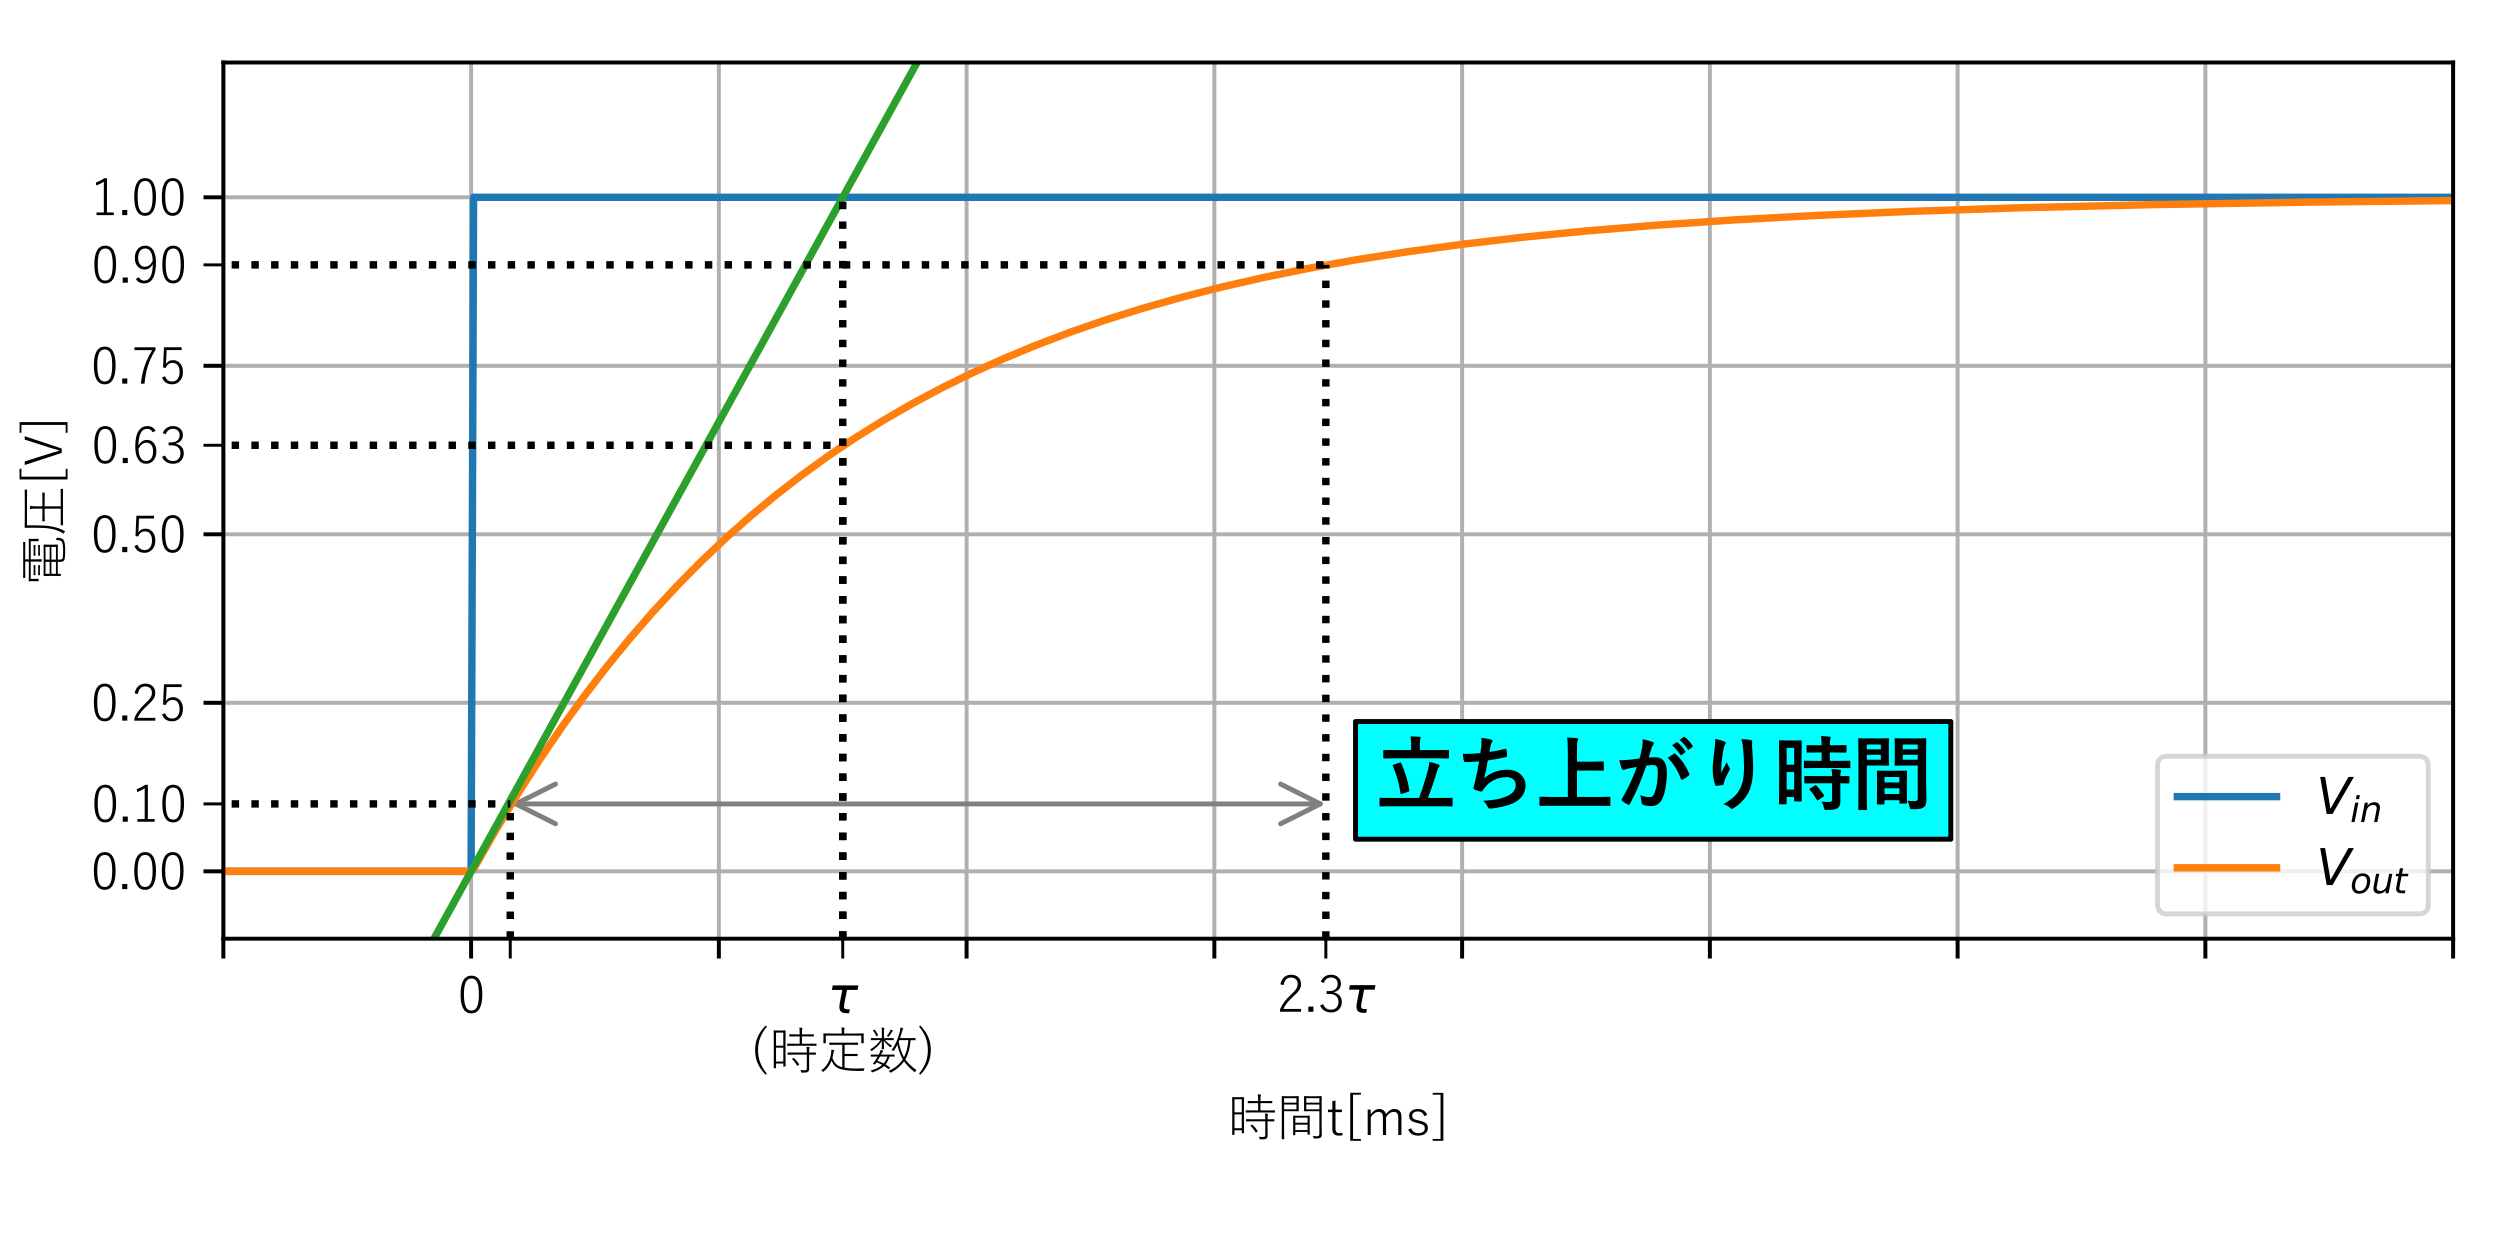 <?xml version="1.0" encoding="utf-8" standalone="no"?>
<!DOCTYPE svg PUBLIC "-//W3C//DTD SVG 1.1//EN"
  "http://www.w3.org/Graphics/SVG/1.1/DTD/svg11.dtd">
<svg xmlns:xlink="http://www.w3.org/1999/xlink" width="504pt" height="252pt" viewBox="0 0 504 252" xmlns="http://www.w3.org/2000/svg" version="1.1">
 <defs>
  <style type="text/css">*{stroke-linejoin: round; stroke-linecap: butt}</style>
 </defs>
 <g id="figure_1">
  <g id="patch_1">
   <path d="M 0 252 
L 504 252 
L 504 0 
L 0 0 
z
" style="fill: #ffffff"/>
  </g>
  <g id="axes_1">
   <g id="patch_2">
    <path d="M 45.028 189.245 
L 494.55 189.245 
L 494.55 12.6 
L 45.028 12.6 
z
" style="fill: #ffffff"/>
   </g>
   <g id="matplotlib.axis_1">
    <g id="xtick_1">
     <g id="line2d_1">
      <path d="M 45.028 189.245 
L 45.028 12.6 
" clip-path="url(#p2f706b643b)" style="fill: none; stroke: #b0b0b0; stroke-width: 0.8; stroke-linecap: square"/>
     </g>
     <g id="line2d_2">
      <defs>
       <path id="m388e648dd6" d="M 0 0 
L 0 4 
" style="stroke: #000000; stroke-width: 0.8"/>
      </defs>
      <g>
       <use xlink:href="#m388e648dd6" x="45.028" y="189.245" style="stroke: #000000; stroke-width: 0.8"/>
      </g>
     </g>
    </g>
    <g id="xtick_2">
     <g id="line2d_3">
      <path d="M 94.974 189.245 
L 94.974 12.6 
" clip-path="url(#p2f706b643b)" style="fill: none; stroke: #b0b0b0; stroke-width: 0.8; stroke-linecap: square"/>
     </g>
     <g id="line2d_4">
      <g>
       <use xlink:href="#m388e648dd6" x="94.974" y="189.245" style="stroke: #000000; stroke-width: 0.8"/>
      </g>
     </g>
     <g id="text_1">
      <!-- 0 -->
      <g transform="translate(92.194 204.387)scale(0.1 -0.1)">
       <defs>
        <path id="YuGothic-Regular-30" d="M 1788 4806 
Q 3150 4806 3150 2456 
Q 3150 56 1772 56 
Q 409 56 409 2444 
Q 409 4806 1788 4806 
z
M 1788 4453 
Q 1269 4453 1047 3938 
Q 838 3456 838 2456 
Q 838 1303 1100 819 
Q 1322 409 1772 409 
Q 2291 409 2516 950 
Q 2722 1444 2722 2450 
Q 2722 3591 2456 4059 
Q 2234 4453 1788 4453 
z
" transform="scale(0.016)"/>
       </defs>
       <use xlink:href="#YuGothic-Regular-30"/>
      </g>
     </g>
    </g>
    <g id="xtick_3">
     <g id="line2d_5">
      <path d="M 144.921 189.245 
L 144.921 12.6 
" clip-path="url(#p2f706b643b)" style="fill: none; stroke: #b0b0b0; stroke-width: 0.8; stroke-linecap: square"/>
     </g>
     <g id="line2d_6">
      <g>
       <use xlink:href="#m388e648dd6" x="144.921" y="189.245" style="stroke: #000000; stroke-width: 0.8"/>
      </g>
     </g>
    </g>
    <g id="xtick_4">
     <g id="line2d_7">
      <path d="M 194.868 189.245 
L 194.868 12.6 
" clip-path="url(#p2f706b643b)" style="fill: none; stroke: #b0b0b0; stroke-width: 0.8; stroke-linecap: square"/>
     </g>
     <g id="line2d_8">
      <g>
       <use xlink:href="#m388e648dd6" x="194.868" y="189.245" style="stroke: #000000; stroke-width: 0.8"/>
      </g>
     </g>
    </g>
    <g id="xtick_5">
     <g id="line2d_9">
      <path d="M 244.815 189.245 
L 244.815 12.6 
" clip-path="url(#p2f706b643b)" style="fill: none; stroke: #b0b0b0; stroke-width: 0.8; stroke-linecap: square"/>
     </g>
     <g id="line2d_10">
      <g>
       <use xlink:href="#m388e648dd6" x="244.815" y="189.245" style="stroke: #000000; stroke-width: 0.8"/>
      </g>
     </g>
    </g>
    <g id="xtick_6">
     <g id="line2d_11">
      <path d="M 294.762 189.245 
L 294.762 12.6 
" clip-path="url(#p2f706b643b)" style="fill: none; stroke: #b0b0b0; stroke-width: 0.8; stroke-linecap: square"/>
     </g>
     <g id="line2d_12">
      <g>
       <use xlink:href="#m388e648dd6" x="294.762" y="189.245" style="stroke: #000000; stroke-width: 0.8"/>
      </g>
     </g>
    </g>
    <g id="xtick_7">
     <g id="line2d_13">
      <path d="M 344.709 189.245 
L 344.709 12.6 
" clip-path="url(#p2f706b643b)" style="fill: none; stroke: #b0b0b0; stroke-width: 0.8; stroke-linecap: square"/>
     </g>
     <g id="line2d_14">
      <g>
       <use xlink:href="#m388e648dd6" x="344.709" y="189.245" style="stroke: #000000; stroke-width: 0.8"/>
      </g>
     </g>
    </g>
    <g id="xtick_8">
     <g id="line2d_15">
      <path d="M 394.656 189.245 
L 394.656 12.6 
" clip-path="url(#p2f706b643b)" style="fill: none; stroke: #b0b0b0; stroke-width: 0.8; stroke-linecap: square"/>
     </g>
     <g id="line2d_16">
      <g>
       <use xlink:href="#m388e648dd6" x="394.656" y="189.245" style="stroke: #000000; stroke-width: 0.8"/>
      </g>
     </g>
    </g>
    <g id="xtick_9">
     <g id="line2d_17">
      <path d="M 444.603 189.245 
L 444.603 12.6 
" clip-path="url(#p2f706b643b)" style="fill: none; stroke: #b0b0b0; stroke-width: 0.8; stroke-linecap: square"/>
     </g>
     <g id="line2d_18">
      <g>
       <use xlink:href="#m388e648dd6" x="444.603" y="189.245" style="stroke: #000000; stroke-width: 0.8"/>
      </g>
     </g>
    </g>
    <g id="xtick_10">
     <g id="line2d_19">
      <path d="M 494.55 189.245 
L 494.55 12.6 
" clip-path="url(#p2f706b643b)" style="fill: none; stroke: #b0b0b0; stroke-width: 0.8; stroke-linecap: square"/>
     </g>
     <g id="line2d_20">
      <g>
       <use xlink:href="#m388e648dd6" x="494.55" y="189.245" style="stroke: #000000; stroke-width: 0.8"/>
      </g>
     </g>
    </g>
    <g id="xtick_11">
     <g id="line2d_21">
      <defs>
       <path id="mb58a30da86" d="M 0 0 
L 0 4 
" style="stroke: #000000; stroke-width: 0.6"/>
      </defs>
      <g>
       <use xlink:href="#mb58a30da86" x="102.868" y="189.245" style="stroke: #000000; stroke-width: 0.6"/>
      </g>
     </g>
    </g>
    <g id="xtick_12">
     <g id="line2d_22">
      <g>
       <use xlink:href="#mb58a30da86" x="169.895" y="189.245" style="stroke: #000000; stroke-width: 0.6"/>
      </g>
     </g>
     <g id="text_2">
      <!-- $\tau$ -->
      <g transform="translate(166.845 204.287)scale(0.1 -0.1)">
       <defs>
        <path id="DejaVuSans-Oblique-3c4" d="M 2103 638 
Q 2188 488 2525 488 
L 2800 488 
L 2706 0 
L 2363 0 
Q 1800 0 1600 300 
Q 1403 606 1534 1269 
L 1856 2925 
L 541 2925 
L 653 3500 
L 3881 3500 
L 3769 2925 
L 2444 2925 
L 2113 1234 
Q 2025 781 2103 638 
z
" transform="scale(0.016)"/>
       </defs>
       <use xlink:href="#DejaVuSans-Oblique-3c4" transform="translate(0 0.312)"/>
      </g>
      <!-- (時定数) -->
      <g transform="translate(151.032 215.594)scale(0.1 -0.1)">
       <defs>
        <path id="YuGothic-Regular-28" d="M 2234 5400 
Q 1603 4616 1347 3872 
Q 1122 3222 1122 2431 
Q 1122 1531 1419 797 
Q 1681 147 2234 -538 
L 2069 -672 
Q 1341 91 1034 859 
Q 750 1569 750 2431 
Q 750 3409 1122 4200 
Q 1434 4866 2069 5528 
L 2234 5400 
z
" transform="scale(0.016)"/>
        <path id="YuGothic-Regular-6642" d="M 4850 1863 
L 3341 1863 
L 2463 1850 
Q 2419 1850 2419 1894 
L 2419 2094 
Q 2419 2131 2463 2131 
L 3341 2125 
L 4850 2125 
L 4850 2169 
Q 4850 2647 4806 2853 
Q 5006 2844 5131 2816 
Q 5209 2806 5209 2772 
Q 5209 2741 5169 2663 
Q 5138 2581 5138 2181 
L 5138 2125 
L 5944 2131 
Q 5988 2131 5988 2094 
L 5988 1894 
Q 5988 1850 5944 1850 
L 5138 1863 
L 5138 909 
L 5144 84 
Q 5144 -197 4978 -313 
Q 4838 -409 4375 -409 
Q 4344 -409 4269 -409 
Q 4188 -409 4172 -394 
Q 4156 -378 4134 -306 
Q 4094 -172 4025 -84 
Q 4231 -109 4472 -109 
Q 4538 -109 4619 -106 
Q 4850 -106 4850 141 
L 4850 1863 
z
M 972 738 
L 972 194 
Q 972 156 928 156 
L 722 156 
Q 678 156 678 194 
L 691 2163 
L 691 3384 
L 678 4872 
Q 678 4916 722 4916 
L 1222 4903 
L 1631 4903 
L 2131 4916 
Q 2175 4916 2175 4872 
L 2163 3578 
L 2163 2284 
L 2175 406 
Q 2175 359 2131 359 
L 1931 359 
Q 1888 359 1888 406 
L 1888 738 
L 972 738 
z
M 972 2994 
L 1888 2994 
L 1888 4641 
L 972 4641 
L 972 2994 
z
M 972 2738 
L 972 994 
L 1888 994 
L 1888 2738 
L 972 2738 
z
M 3950 3238 
L 3950 4159 
L 3522 4159 
L 2697 4147 
Q 2644 4147 2644 4191 
L 2644 4384 
Q 2644 4428 2697 4428 
L 3522 4416 
L 3950 4416 
L 3950 4447 
Q 3950 5019 3906 5272 
Q 4025 5269 4238 5241 
Q 4300 5231 4300 5191 
Q 4300 5172 4275 5081 
Q 4238 4975 4238 4459 
L 4238 4416 
L 4866 4416 
L 5691 4428 
Q 5734 4428 5734 4384 
L 5734 4191 
Q 5734 4147 5691 4147 
L 4866 4159 
L 4238 4159 
L 4238 3238 
L 5134 3238 
L 6022 3250 
Q 6069 3250 6069 3206 
L 6069 3013 
Q 6069 2969 6022 2969 
L 5134 2981 
L 3309 2981 
L 2428 2969 
Q 2381 2969 2381 3013 
L 2381 3206 
Q 2381 3250 2428 3250 
L 3309 3238 
L 3950 3238 
z
M 3225 1434 
Q 3609 1097 3878 647 
Q 3888 631 3888 616 
Q 3888 594 3847 563 
L 3738 488 
Q 3678 447 3666 447 
Q 3650 447 3634 475 
Q 3378 925 3009 1275 
Q 2988 1291 2988 1303 
Q 2988 1322 3047 1363 
L 3134 1428 
Q 3175 1453 3191 1453 
Q 3203 1453 3225 1434 
z
" transform="scale(0.016)"/>
        <path id="YuGothic-Regular-5b9a" d="M 3359 213 
Q 3919 109 4875 109 
Q 5394 109 5875 134 
Q 5816 38 5797 -69 
Q 5781 -150 5763 -166 
Q 5741 -181 5669 -184 
Q 5478 -191 5119 -191 
Q 3197 -188 2497 178 
Q 2181 344 1972 634 
Q 1853 800 1716 1094 
Q 1431 316 728 -269 
Q 672 -319 650 -319 
Q 628 -319 575 -256 
Q 500 -172 409 -134 
Q 1519 663 1675 2156 
Q 1688 2316 1688 2378 
Q 1688 2441 1684 2503 
Q 1803 2484 1969 2444 
Q 2059 2422 2059 2381 
Q 2059 2350 2022 2284 
Q 1978 2216 1963 2138 
Q 1903 1738 1825 1441 
Q 2053 888 2319 647 
Q 2584 406 3066 275 
L 3066 3103 
L 2350 3103 
L 1466 3091 
Q 1422 3091 1422 3134 
L 1422 3334 
Q 1422 3378 1466 3378 
L 2350 3366 
L 4122 3366 
L 5003 3378 
Q 5050 3378 5050 3334 
L 5050 3134 
Q 5050 3091 5003 3091 
L 4122 3103 
L 3359 3103 
L 3359 1947 
L 4363 1947 
L 4959 1959 
Q 5003 1959 5003 1916 
L 5003 1716 
Q 5003 1672 4959 1672 
L 4363 1684 
L 3359 1684 
L 3359 213 
z
M 3006 4525 
L 3006 4628 
Q 3006 5113 2963 5294 
Q 3194 5281 3294 5259 
Q 3366 5250 3366 5216 
Q 3366 5191 3328 5100 
Q 3300 5038 3300 4628 
L 3300 4525 
L 4825 4525 
L 5728 4538 
Q 5772 4538 5772 4500 
L 5759 4219 
L 5759 3988 
L 5772 3341 
Q 5772 3297 5728 3297 
L 5509 3297 
Q 5466 3297 5466 3341 
L 5466 4263 
L 991 4263 
L 991 3341 
Q 991 3297 947 3297 
L 728 3297 
Q 684 3297 684 3341 
L 697 3988 
L 697 4178 
L 684 4500 
Q 684 4538 728 4538 
L 1625 4525 
L 3006 4525 
z
" transform="scale(0.016)"/>
        <path id="YuGothic-Regular-6570" d="M 2206 3694 
Q 2588 3266 3097 2981 
Q 3009 2928 2950 2841 
Q 2909 2788 2891 2788 
Q 2869 2788 2809 2834 
Q 2350 3194 2047 3622 
Q 2050 3266 2069 2897 
Q 2084 2609 2084 2591 
Q 2084 2547 2041 2547 
L 1822 2547 
Q 1778 2547 1778 2591 
Q 1778 2625 1788 2772 
Q 1813 3216 1816 3603 
Q 1416 2941 600 2369 
Q 541 2322 519 2322 
Q 497 2322 453 2375 
Q 388 2459 313 2497 
Q 1053 2956 1438 3438 
Q 1531 3538 1631 3694 
L 1266 3694 
L 466 3681 
Q 422 3681 422 3725 
L 422 3897 
Q 422 3950 466 3950 
L 1266 3938 
L 1803 3938 
L 1803 4794 
Q 1803 5094 1759 5275 
Q 1922 5266 2066 5241 
Q 2128 5231 2128 5184 
Q 2128 5163 2097 5088 
Q 2066 5025 2066 4788 
L 2066 3938 
L 2456 3938 
L 3256 3950 
Q 3300 3950 3300 3897 
L 3300 3725 
Q 3300 3681 3256 3681 
L 2456 3694 
L 2206 3694 
z
M 1700 1863 
L 2553 1863 
L 3366 1875 
Q 3409 1875 3409 1831 
L 3409 1656 
Q 3409 1613 3366 1613 
Q 3359 1613 3294 1616 
Q 3078 1622 2791 1625 
Q 2556 972 2259 622 
Q 2600 428 2828 263 
Q 2853 247 2853 231 
Q 2853 216 2816 172 
L 2750 91 
Q 2703 19 2678 19 
Q 2666 19 2641 38 
Q 2313 291 2078 428 
Q 1613 -28 672 -353 
Q 616 -372 597 -372 
Q 559 -372 509 -294 
Q 459 -213 375 -159 
Q 1313 100 1841 569 
Q 1378 813 1138 903 
Q 1022 731 984 678 
Q 941 622 903 622 
Q 881 622 844 634 
L 741 672 
Q 678 694 678 719 
Q 678 734 697 756 
Q 831 900 984 1131 
Q 1144 1369 1278 1625 
L 1259 1625 
L 447 1613 
Q 403 1613 403 1656 
L 403 1831 
Q 403 1875 447 1875 
L 1259 1863 
L 1406 1863 
L 1541 2131 
Q 1619 2306 1644 2472 
Q 1806 2428 1919 2381 
Q 1975 2359 1975 2316 
Q 1975 2281 1925 2241 
Q 1884 2206 1778 2009 
Q 1756 1972 1700 1863 
z
M 1572 1625 
Q 1538 1553 1253 1088 
Q 1684 931 2022 747 
Q 2325 1084 2506 1625 
L 1572 1625 
z
M 4100 3944 
L 5309 3944 
L 5997 3956 
Q 6041 3956 6041 3913 
L 6041 3719 
Q 6041 3675 5997 3675 
L 5431 3688 
Q 5306 2163 4759 1256 
Q 5175 656 6169 -94 
Q 6088 -150 6016 -275 
Q 5969 -341 5947 -341 
Q 5928 -341 5875 -300 
Q 5050 381 4600 1013 
Q 4009 163 2981 -381 
Q 2922 -413 2900 -413 
Q 2875 -413 2822 -344 
Q 2759 -253 2663 -203 
Q 3853 366 4441 1269 
Q 3963 2113 3763 3113 
Q 3559 2703 3328 2369 
Q 3291 2313 3269 2313 
Q 3253 2313 3194 2363 
Q 3125 2422 3031 2453 
Q 3706 3313 4050 4700 
Q 4134 5000 4147 5288 
Q 4334 5244 4425 5203 
Q 4503 5175 4503 5128 
Q 4503 5122 4441 5025 
Q 4400 4978 4338 4725 
Q 4228 4328 4100 3944 
z
M 4013 3688 
L 3928 3484 
Q 4156 2334 4588 1531 
Q 5034 2328 5150 3688 
L 4013 3688 
z
M 922 4997 
Q 1159 4709 1322 4331 
Q 1328 4319 1328 4309 
Q 1328 4288 1272 4256 
L 1191 4213 
Q 1138 4181 1119 4181 
Q 1103 4181 1088 4219 
Q 959 4550 716 4863 
Q 700 4888 700 4900 
Q 700 4922 759 4953 
L 844 4997 
Q 878 5019 891 5019 
Q 906 5019 922 4997 
z
M 2431 4206 
Q 2666 4488 2828 4800 
Q 2891 4925 2909 5031 
Q 3069 4972 3150 4922 
Q 3200 4891 3200 4856 
Q 3200 4828 3163 4800 
Q 3103 4756 3059 4691 
Q 2900 4419 2706 4178 
Q 2659 4119 2634 4119 
Q 2613 4119 2553 4153 
Q 2488 4197 2431 4206 
z
" transform="scale(0.016)"/>
        <path id="YuGothic-Regular-29" d="M 403 5528 
Q 1128 4772 1438 4000 
Q 1722 3291 1722 2431 
Q 1722 1450 1350 659 
Q 1041 -3 403 -672 
L 238 -538 
Q 869 241 1125 988 
Q 1350 1641 1350 2431 
Q 1350 3331 1053 4066 
Q 794 4709 238 5400 
L 403 5528 
z
" transform="scale(0.016)"/>
       </defs>
       <use xlink:href="#YuGothic-Regular-28"/>
       <use xlink:href="#YuGothic-Regular-6642" x="38.623"/>
       <use xlink:href="#YuGothic-Regular-5b9a" x="138.623"/>
       <use xlink:href="#YuGothic-Regular-6570" x="238.623"/>
       <use xlink:href="#YuGothic-Regular-29" x="338.623"/>
      </g>
     </g>
    </g>
    <g id="xtick_13">
     <g id="line2d_23">
      <g>
       <use xlink:href="#mb58a30da86" x="267.291" y="189.245" style="stroke: #000000; stroke-width: 0.6"/>
      </g>
     </g>
     <g id="text_3">
      <!-- 2.3$\tau$ -->
      <g transform="translate(257.391 204.287)scale(0.1 -0.1)">
       <defs>
        <path id="YuGothic-Regular-32" d="M 459 3597 
Q 588 4228 988 4541 
Q 1325 4806 1819 4806 
Q 2406 4806 2750 4453 
Q 3059 4138 3059 3628 
Q 3059 3219 2838 2875 
Q 2628 2556 2094 2075 
Q 1191 1284 825 494 
L 3066 494 
L 3066 141 
L 422 141 
L 422 456 
Q 819 1406 1806 2309 
Q 2331 2800 2497 3088 
Q 2638 3331 2638 3628 
Q 2638 4038 2378 4263 
Q 2156 4453 1813 4453 
Q 1025 4453 863 3494 
L 459 3597 
z
" transform="scale(0.016)"/>
        <path id="YuGothic-Regular-2e" d="M 1147 794 
L 1147 141 
L 506 141 
L 506 794 
L 1147 794 
z
" transform="scale(0.016)"/>
        <path id="YuGothic-Regular-33" d="M 463 3922 
Q 641 4378 1013 4606 
Q 1331 4806 1756 4806 
Q 2331 4806 2688 4456 
Q 3003 4150 3003 3694 
Q 3003 3241 2738 2950 
Q 2509 2703 2125 2613 
L 2125 2572 
Q 2625 2459 2884 2116 
Q 3113 1813 3113 1388 
Q 3113 750 2688 378 
Q 2322 56 1769 56 
Q 759 56 372 928 
L 756 1094 
Q 922 700 1191 541 
Q 1419 403 1769 403 
Q 2216 403 2469 703 
Q 2691 966 2691 1375 
Q 2691 1888 2369 2147 
Q 2078 2381 1563 2381 
L 1203 2381 
L 1203 2747 
L 1525 2747 
Q 2072 2747 2350 3025 
Q 2588 3263 2588 3659 
Q 2588 4059 2319 4278 
Q 2094 4459 1747 4459 
Q 1409 4459 1169 4266 
Q 947 4088 847 3769 
L 463 3922 
z
" transform="scale(0.016)"/>
       </defs>
       <use xlink:href="#YuGothic-Regular-32" transform="translate(0 0.906)"/>
       <use xlink:href="#YuGothic-Regular-2e" transform="translate(55.615 0.906)"/>
       <use xlink:href="#YuGothic-Regular-33" transform="translate(81.396 0.906)"/>
       <use xlink:href="#DejaVuSans-Oblique-3c4" transform="translate(137.012 0.906)"/>
      </g>
     </g>
    </g>
    <g id="text_4">
     <!-- 時間t[ms] -->
     <g transform="translate(247.318 229.042)scale(0.1 -0.1)">
      <defs>
       <path id="YuGothic-Regular-9593" d="M 2388 525 
L 2388 159 
Q 2388 116 2344 116 
L 2150 116 
Q 2106 116 2106 159 
L 2119 1281 
L 2119 1813 
L 2106 2534 
Q 2106 2578 2150 2578 
L 2809 2566 
L 3513 2566 
L 4172 2578 
Q 4209 2578 4209 2534 
L 4197 1900 
L 4197 1325 
L 4209 231 
Q 4209 184 4172 184 
L 3972 184 
Q 3928 184 3928 231 
L 3928 525 
L 2388 525 
z
M 2388 1684 
L 3928 1684 
L 3928 2322 
L 2388 2322 
L 2388 1684 
z
M 2388 1441 
L 2388 763 
L 3928 763 
L 3928 1441 
L 2388 1441 
z
M 5416 3141 
L 4213 3141 
L 3525 3128 
Q 3481 3128 3481 3172 
L 3488 3725 
L 3488 4444 
L 3481 4994 
Q 3481 5038 3525 5038 
L 4213 5025 
L 4988 5025 
L 5672 5038 
Q 5716 5038 5716 4994 
L 5703 4078 
L 5703 1100 
L 5722 263 
Q 5722 50 5681 -50 
Q 5647 -128 5563 -194 
Q 5422 -303 4938 -303 
Q 4897 -303 4800 -303 
Q 4725 -303 4709 -288 
Q 4697 -275 4678 -206 
Q 4644 -84 4575 13 
Q 4791 -16 5050 -16 
Q 5294 -16 5359 56 
Q 5416 119 5416 319 
L 5416 3141 
z
M 5416 3378 
L 5416 3981 
L 3769 3981 
L 3769 3378 
L 5416 3378 
z
M 5416 4219 
L 5416 4781 
L 3769 4781 
L 3769 4219 
L 5416 4219 
z
M 1428 5025 
L 2138 5025 
L 2778 5038 
Q 2822 5038 2822 4994 
L 2809 4416 
L 2809 3756 
L 2822 3172 
Q 2822 3128 2778 3128 
L 2138 3141 
L 972 3141 
L 972 953 
L 984 -347 
Q 984 -391 941 -391 
L 716 -391 
Q 672 -391 672 -347 
L 684 953 
L 684 3678 
L 672 4994 
Q 672 5038 716 5038 
L 1428 5025 
z
M 972 3981 
L 972 3378 
L 2528 3378 
L 2528 3981 
L 972 3981 
z
M 972 4219 
L 2528 4219 
L 2528 4781 
L 972 4781 
L 972 4219 
z
" transform="scale(0.016)"/>
       <path id="YuGothic-Regular-74" d="M 1197 4488 
L 1197 3341 
L 2003 3341 
L 2003 3022 
L 1197 3022 
L 1197 941 
Q 1197 375 1672 375 
Q 1878 375 2088 422 
L 2059 97 
Q 1859 63 1606 63 
Q 800 63 800 863 
L 800 3022 
L 250 3022 
L 250 3341 
L 800 3341 
L 800 4397 
L 1197 4488 
z
" transform="scale(0.016)"/>
       <path id="YuGothic-Regular-5b" d="M 2200 5459 
L 2200 5222 
L 1209 5222 
L 1209 -356 
L 2200 -356 
L 2200 -588 
L 856 -588 
L 856 5459 
L 2200 5459 
z
" transform="scale(0.016)"/>
       <path id="YuGothic-Regular-6d" d="M 1019 3341 
L 1019 2747 
Q 1519 3419 2100 3419 
Q 2450 3419 2688 3206 
Q 2894 3025 2931 2753 
Q 3419 3419 4019 3419 
Q 4441 3419 4678 3147 
Q 4891 2906 4891 2516 
L 4891 141 
L 4494 141 
L 4494 2350 
Q 4494 3059 3909 3059 
Q 3644 3059 3369 2853 
Q 3138 2678 2956 2394 
L 2956 141 
L 2559 141 
L 2559 2350 
Q 2559 3059 1997 3059 
Q 1731 3059 1463 2863 
Q 1222 2691 1031 2394 
L 1031 141 
L 641 141 
L 641 3341 
L 1019 3341 
z
" transform="scale(0.016)"/>
       <path id="YuGothic-Regular-73" d="M 2759 2663 
L 2375 2528 
Q 2194 3106 1594 3106 
Q 1231 3106 1034 2947 
Q 866 2809 866 2594 
Q 866 2325 1034 2197 
Q 1184 2081 1569 1997 
L 1825 1941 
Q 2419 1803 2641 1578 
Q 2844 1375 2844 1003 
Q 2844 563 2503 306 
Q 2181 63 1628 63 
Q 663 63 366 838 
L 750 984 
Q 963 375 1634 375 
Q 2078 375 2291 578 
Q 2453 734 2453 966 
Q 2453 1263 2284 1394 
Q 2125 1516 1691 1613 
L 1434 1672 
Q 869 1800 659 2034 
Q 488 2225 488 2559 
Q 488 2963 803 3197 
Q 1097 3419 1600 3419 
Q 2466 3419 2759 2663 
z
" transform="scale(0.016)"/>
       <path id="YuGothic-Regular-5d" d="M 1613 5453 
L 1613 -588 
L 269 -588 
L 269 -356 
L 1259 -356 
L 1259 5222 
L 269 5222 
L 269 5453 
L 1613 5453 
z
" transform="scale(0.016)"/>
      </defs>
      <use xlink:href="#YuGothic-Regular-6642"/>
      <use xlink:href="#YuGothic-Regular-9593" x="100"/>
      <use xlink:href="#YuGothic-Regular-74" x="200"/>
      <use xlink:href="#YuGothic-Regular-5b" x="235.205"/>
      <use xlink:href="#YuGothic-Regular-6d" x="273.828"/>
      <use xlink:href="#YuGothic-Regular-73" x="359.912"/>
      <use xlink:href="#YuGothic-Regular-5d" x="410.791"/>
     </g>
    </g>
   </g>
   <g id="matplotlib.axis_2">
    <g id="ytick_1">
     <g id="line2d_24">
      <path d="M 45.028 175.657 
L 494.55 175.657 
" clip-path="url(#p2f706b643b)" style="fill: none; stroke: #b0b0b0; stroke-width: 0.8; stroke-linecap: square"/>
     </g>
     <g id="line2d_25">
      <defs>
       <path id="m72bd99f585" d="M 0 0 
L -4 0 
" style="stroke: #000000; stroke-width: 0.8"/>
      </defs>
      <g>
       <use xlink:href="#m72bd99f585" x="45.028" y="175.657" style="stroke: #000000; stroke-width: 0.8"/>
      </g>
     </g>
     <g id="text_5">
      <!-- 0.00 -->
      <g transform="translate(18.267 179.478)scale(0.1 -0.1)">
       <use xlink:href="#YuGothic-Regular-30"/>
       <use xlink:href="#YuGothic-Regular-2e" x="55.615"/>
       <use xlink:href="#YuGothic-Regular-30" x="81.396"/>
       <use xlink:href="#YuGothic-Regular-30" x="137.012"/>
      </g>
     </g>
    </g>
    <g id="ytick_2">
     <g id="line2d_26">
      <path d="M 45.028 141.687 
L 494.55 141.687 
" clip-path="url(#p2f706b643b)" style="fill: none; stroke: #b0b0b0; stroke-width: 0.8; stroke-linecap: square"/>
     </g>
     <g id="line2d_27">
      <g>
       <use xlink:href="#m72bd99f585" x="45.028" y="141.687" style="stroke: #000000; stroke-width: 0.8"/>
      </g>
     </g>
     <g id="text_6">
      <!-- 0.25 -->
      <g transform="translate(18.267 145.508)scale(0.1 -0.1)">
       <defs>
        <path id="YuGothic-Regular-35" d="M 2906 4728 
L 2906 4375 
L 1016 4375 
L 959 3159 
Q 953 3022 922 2622 
Q 1066 2856 1325 2988 
Q 1556 3103 1819 3103 
Q 2397 3103 2753 2653 
Q 3072 2247 3072 1625 
Q 3072 850 2622 416 
Q 2253 56 1716 56 
Q 772 56 434 909 
L 825 1075 
Q 1059 403 1716 403 
Q 2172 403 2425 766 
Q 2650 1088 2650 1606 
Q 2650 2188 2381 2494 
Q 2147 2756 1759 2756 
Q 1447 2756 1209 2566 
Q 1003 2397 903 2116 
L 569 2169 
L 678 4728 
L 2906 4728 
z
" transform="scale(0.016)"/>
       </defs>
       <use xlink:href="#YuGothic-Regular-30"/>
       <use xlink:href="#YuGothic-Regular-2e" x="55.615"/>
       <use xlink:href="#YuGothic-Regular-32" x="81.396"/>
       <use xlink:href="#YuGothic-Regular-35" x="137.012"/>
      </g>
     </g>
    </g>
    <g id="ytick_3">
     <g id="line2d_28">
      <path d="M 45.028 107.717 
L 494.55 107.717 
" clip-path="url(#p2f706b643b)" style="fill: none; stroke: #b0b0b0; stroke-width: 0.8; stroke-linecap: square"/>
     </g>
     <g id="line2d_29">
      <g>
       <use xlink:href="#m72bd99f585" x="45.028" y="107.717" style="stroke: #000000; stroke-width: 0.8"/>
      </g>
     </g>
     <g id="text_7">
      <!-- 0.50 -->
      <g transform="translate(18.267 111.538)scale(0.1 -0.1)">
       <use xlink:href="#YuGothic-Regular-30"/>
       <use xlink:href="#YuGothic-Regular-2e" x="55.615"/>
       <use xlink:href="#YuGothic-Regular-35" x="81.396"/>
       <use xlink:href="#YuGothic-Regular-30" x="137.012"/>
      </g>
     </g>
    </g>
    <g id="ytick_4">
     <g id="line2d_30">
      <path d="M 45.028 73.746 
L 494.55 73.746 
" clip-path="url(#p2f706b643b)" style="fill: none; stroke: #b0b0b0; stroke-width: 0.8; stroke-linecap: square"/>
     </g>
     <g id="line2d_31">
      <g>
       <use xlink:href="#m72bd99f585" x="45.028" y="73.746" style="stroke: #000000; stroke-width: 0.8"/>
      </g>
     </g>
     <g id="text_8">
      <!-- 0.75 -->
      <g transform="translate(18.267 77.567)scale(0.1 -0.1)">
       <defs>
        <path id="YuGothic-Regular-37" d="M 3091 4728 
L 3091 4406 
Q 2434 3356 2106 2284 
Q 1809 1325 1709 141 
L 1253 141 
Q 1381 1450 1778 2538 
Q 2100 3428 2675 4363 
L 434 4363 
L 434 4728 
L 3091 4728 
z
" transform="scale(0.016)"/>
       </defs>
       <use xlink:href="#YuGothic-Regular-30"/>
       <use xlink:href="#YuGothic-Regular-2e" x="55.615"/>
       <use xlink:href="#YuGothic-Regular-37" x="81.396"/>
       <use xlink:href="#YuGothic-Regular-35" x="137.012"/>
      </g>
     </g>
    </g>
    <g id="ytick_5">
     <g id="line2d_32">
      <path d="M 45.028 39.776 
L 494.55 39.776 
" clip-path="url(#p2f706b643b)" style="fill: none; stroke: #b0b0b0; stroke-width: 0.8; stroke-linecap: square"/>
     </g>
     <g id="line2d_33">
      <g>
       <use xlink:href="#m72bd99f585" x="45.028" y="39.776" style="stroke: #000000; stroke-width: 0.8"/>
      </g>
     </g>
     <g id="text_9">
      <!-- 1.00 -->
      <g transform="translate(18.267 43.597)scale(0.1 -0.1)">
       <defs>
        <path id="YuGothic-Regular-31" d="M 2063 4794 
L 2063 481 
L 2925 481 
L 2925 141 
L 744 141 
L 744 481 
L 1666 481 
L 1666 4359 
Q 1259 4081 725 3878 
L 653 4250 
Q 1184 4428 1734 4794 
L 2063 4794 
z
" transform="scale(0.016)"/>
       </defs>
       <use xlink:href="#YuGothic-Regular-31"/>
       <use xlink:href="#YuGothic-Regular-2e" x="55.615"/>
       <use xlink:href="#YuGothic-Regular-30" x="81.396"/>
       <use xlink:href="#YuGothic-Regular-30" x="137.012"/>
      </g>
     </g>
    </g>
    <g id="ytick_6">
     <g id="line2d_34">
      <defs>
       <path id="m95c26d26f2" d="M 0 0 
L -4 0 
" style="stroke: #000000; stroke-width: 0.6"/>
      </defs>
      <g>
       <use xlink:href="#m95c26d26f2" x="45.028" y="162.069" style="stroke: #000000; stroke-width: 0.6"/>
      </g>
     </g>
     <g id="text_10">
      <!-- 0.10 -->
      <g transform="translate(18.367 165.89)scale(0.1 -0.1)">
       <use xlink:href="#YuGothic-Regular-30"/>
       <use xlink:href="#YuGothic-Regular-2e" x="55.615"/>
       <use xlink:href="#YuGothic-Regular-31" x="81.396"/>
       <use xlink:href="#YuGothic-Regular-30" x="137.012"/>
      </g>
     </g>
    </g>
    <g id="ytick_7">
     <g id="line2d_35">
      <g>
       <use xlink:href="#m95c26d26f2" x="45.028" y="89.764" style="stroke: #000000; stroke-width: 0.6"/>
      </g>
     </g>
     <g id="text_11">
      <!-- 0.63 -->
      <g transform="translate(18.367 93.585)scale(0.1 -0.1)">
       <defs>
        <path id="YuGothic-Regular-36" d="M 3041 4206 
L 2656 4019 
Q 2459 4459 1984 4459 
Q 909 4459 872 2369 
Q 1306 3066 1959 3066 
Q 2516 3066 2847 2622 
Q 3138 2231 3138 1625 
Q 3138 856 2722 422 
Q 2375 56 1850 56 
Q 1184 56 819 653 
Q 475 1209 475 2200 
Q 475 3606 941 4266 
Q 1325 4806 1997 4806 
Q 2716 4806 3041 4206 
z
M 884 1966 
Q 891 1138 1200 731 
Q 1450 403 1850 403 
Q 2284 403 2516 759 
Q 2722 1075 2722 1619 
Q 2722 2166 2469 2459 
Q 2250 2713 1897 2713 
Q 1297 2713 884 1966 
z
" transform="scale(0.016)"/>
       </defs>
       <use xlink:href="#YuGothic-Regular-30"/>
       <use xlink:href="#YuGothic-Regular-2e" x="55.615"/>
       <use xlink:href="#YuGothic-Regular-36" x="81.396"/>
       <use xlink:href="#YuGothic-Regular-33" x="137.012"/>
      </g>
     </g>
    </g>
    <g id="ytick_8">
     <g id="line2d_36">
      <g>
       <use xlink:href="#m95c26d26f2" x="45.028" y="53.399" style="stroke: #000000; stroke-width: 0.6"/>
      </g>
     </g>
     <g id="text_12">
      <!-- 0.90 -->
      <g transform="translate(18.367 57.22)scale(0.1 -0.1)">
       <defs>
        <path id="YuGothic-Regular-39" d="M 934 825 
Q 1153 403 1594 403 
Q 2144 403 2409 938 
Q 2663 1444 2694 2491 
Q 2319 1803 1638 1803 
Q 1078 1803 731 2250 
Q 422 2647 422 3244 
Q 422 3994 831 4431 
Q 1178 4806 1703 4806 
Q 2394 4806 2753 4216 
Q 3084 3669 3084 2669 
Q 3084 56 1594 56 
Q 866 56 556 628 
L 934 825 
z
M 2675 2894 
Q 2659 3700 2381 4103 
Q 2138 4459 1716 4459 
Q 1278 4459 1044 4091 
Q 838 3772 838 3244 
Q 838 2713 1106 2409 
Q 1338 2150 1691 2150 
Q 2294 2150 2675 2894 
z
" transform="scale(0.016)"/>
       </defs>
       <use xlink:href="#YuGothic-Regular-30"/>
       <use xlink:href="#YuGothic-Regular-2e" x="55.615"/>
       <use xlink:href="#YuGothic-Regular-39" x="81.396"/>
       <use xlink:href="#YuGothic-Regular-30" x="137.012"/>
      </g>
     </g>
    </g>
    <g id="text_13">
     <!-- 電圧[V] -->
     <g transform="translate(12.674 118.03)rotate(-90)scale(0.1 -0.1)">
      <defs>
       <path id="YuGothic-Regular-96fb" d="M 2975 641 
L 1472 641 
L 1472 313 
Q 1472 269 1428 269 
L 1222 269 
Q 1184 269 1184 313 
L 1197 903 
L 1197 1784 
L 1184 2381 
Q 1184 2431 1222 2431 
L 2181 2419 
L 4178 2419 
L 5109 2431 
Q 5153 2431 5153 2381 
L 5141 1822 
L 5141 1228 
L 5153 672 
Q 5153 628 5109 628 
L 4178 641 
L 3256 641 
L 3256 391 
Q 3256 188 3338 100 
Q 3400 31 3541 6 
Q 3769 -31 4441 -31 
Q 5269 -31 5522 141 
Q 5634 216 5681 391 
Q 5728 559 5741 903 
Q 5841 825 5947 781 
Q 6028 747 6028 703 
Q 6028 688 6022 641 
Q 5984 278 5888 103 
Q 5816 -25 5684 -109 
Q 5397 -294 4453 -294 
Q 3700 -294 3353 -231 
Q 2975 -163 2975 300 
L 2975 641 
z
M 2975 1444 
L 1472 1444 
L 1472 872 
L 2975 872 
L 2975 1444 
z
M 3256 1444 
L 3256 872 
L 4856 872 
L 4856 1444 
L 3256 1444 
z
M 2975 1663 
L 2975 2188 
L 1472 2188 
L 1472 1663 
L 2975 1663 
z
M 3256 1663 
L 4856 1663 
L 4856 2188 
L 3256 2188 
L 3256 1663 
z
M 3009 4288 
L 3009 4747 
L 1906 4747 
L 991 4734 
Q 947 4734 947 4781 
L 947 4966 
Q 947 5009 991 5009 
L 1906 4997 
L 4519 4997 
L 5434 5009 
Q 5478 5009 5478 4966 
L 5478 4781 
Q 5478 4734 5434 4734 
L 4519 4747 
L 3297 4747 
L 3297 4288 
L 4947 4288 
L 5831 4300 
Q 5881 4300 5881 4256 
L 5869 3972 
L 5869 3738 
L 5881 3097 
Q 5881 3050 5831 3050 
L 5625 3050 
Q 5581 3050 5581 3097 
L 5581 4050 
L 3297 4050 
L 3297 3347 
L 3309 2713 
Q 3309 2669 3266 2669 
L 3041 2669 
Q 2997 2669 2997 2713 
L 3009 3347 
L 3009 4050 
L 831 4050 
L 831 3097 
Q 831 3050 788 3050 
L 575 3050 
Q 531 3050 531 3097 
L 544 3738 
L 544 3941 
L 531 4256 
Q 531 4300 575 4300 
L 1459 4288 
L 3009 4288 
z
M 1766 3681 
L 2088 3681 
L 2516 3694 
Q 2559 3694 2559 3647 
L 2559 3500 
Q 2559 3456 2516 3456 
L 2088 3469 
L 1766 3469 
L 1338 3456 
Q 1294 3456 1294 3500 
L 1294 3647 
Q 1294 3694 1338 3694 
L 1766 3681 
z
M 1766 3103 
L 2088 3103 
L 2516 3116 
Q 2559 3116 2559 3072 
L 2559 2925 
Q 2559 2881 2516 2881 
L 2088 2894 
L 1766 2894 
L 1338 2881 
Q 1294 2881 1294 2925 
L 1294 3072 
Q 1294 3116 1338 3116 
L 1766 3103 
z
M 4250 3681 
L 4603 3681 
L 5056 3694 
Q 5100 3694 5100 3647 
L 5100 3500 
Q 5100 3456 5056 3456 
L 4603 3469 
L 4250 3469 
L 3803 3456 
Q 3756 3456 3756 3500 
L 3756 3647 
Q 3756 3694 3803 3694 
L 4250 3681 
z
M 4250 3103 
L 4603 3103 
L 5056 3116 
Q 5100 3116 5100 3072 
L 5100 2925 
Q 5100 2881 5056 2881 
L 4603 2894 
L 4250 2894 
L 3803 2881 
Q 3756 2881 3756 2925 
L 3756 3072 
Q 3756 3116 3803 3116 
L 4250 3103 
z
" transform="scale(0.016)"/>
       <path id="YuGothic-Regular-5727" d="M 3425 269 
L 3425 2297 
L 2759 2297 
L 1875 2284 
Q 1831 2284 1831 2328 
L 1831 2547 
Q 1831 2591 1875 2591 
L 2759 2578 
L 3425 2578 
L 3425 3334 
Q 3425 3906 3381 4159 
Q 3578 4150 3722 4122 
Q 3788 4109 3788 4069 
Q 3788 4028 3763 3959 
Q 3725 3831 3725 3353 
L 3725 2578 
L 4519 2578 
L 5400 2591 
Q 5447 2591 5447 2547 
L 5447 2328 
Q 5447 2284 5400 2284 
L 4519 2297 
L 3725 2297 
L 3725 269 
L 4959 269 
L 5875 281 
Q 5919 281 5919 238 
L 5919 13 
Q 5919 -25 5875 -25 
L 4959 -13 
L 2291 -13 
L 1384 -25 
Q 1338 -25 1338 13 
L 1338 238 
Q 1338 281 1384 281 
L 2291 269 
L 3425 269 
z
M 1325 4519 
L 1325 3481 
Q 1325 2188 1191 1466 
Q 1028 506 616 -216 
Q 578 -281 559 -281 
Q 544 -281 494 -231 
Q 400 -138 275 -97 
Q 741 588 903 1575 
Q 1025 2244 1025 3481 
L 1013 4769 
Q 1013 4813 1056 4813 
L 1972 4800 
L 4878 4800 
L 5778 4813 
Q 5825 4813 5825 4769 
L 5825 4550 
Q 5825 4506 5778 4506 
L 4878 4519 
L 1325 4519 
z
" transform="scale(0.016)"/>
       <path id="YuGothic-Regular-56" d="M 3891 4806 
L 2338 141 
L 1791 141 
L 263 4806 
L 722 4806 
L 1631 1913 
Q 1722 1631 1856 1175 
Q 2013 653 2053 513 
L 2119 513 
Q 2319 1228 2528 1900 
L 3463 4806 
L 3891 4806 
z
" transform="scale(0.016)"/>
      </defs>
      <use xlink:href="#YuGothic-Regular-96fb"/>
      <use xlink:href="#YuGothic-Regular-5727" x="100"/>
      <use xlink:href="#YuGothic-Regular-5b" x="200"/>
      <use xlink:href="#YuGothic-Regular-56" x="238.623"/>
      <use xlink:href="#YuGothic-Regular-5d" x="303.516"/>
     </g>
    </g>
   </g>
   <g id="patch_3">
    <path d="M 103.986 162.069 
Q 185.08 162.069 266.173 162.069 
" clip-path="url(#p2f706b643b)" style="fill: none; stroke: #808080; stroke-linecap: round"/>
    <path d="M 111.986 166.069 
L 103.986 162.069 
L 111.986 158.069 
" clip-path="url(#p2f706b643b)" style="fill: none; stroke: #808080; stroke-linecap: round"/>
    <path d="M 258.173 158.069 
L 266.173 162.069 
L 258.173 166.069 
" clip-path="url(#p2f706b643b)" style="fill: none; stroke: #808080; stroke-linecap: round"/>
   </g>
   <g id="line2d_37">
    <path d="M 45.028 175.657 
L 94.974 175.657 
L 95.474 39.776 
L 495.049 39.776 
L 495.049 39.776 
" clip-path="url(#p2f706b643b)" style="fill: none; stroke: #1f77b4; stroke-width: 1.5; stroke-linecap: square"/>
   </g>
   <g id="line2d_38">
    <path d="M 45.028 175.657 
L 94.974 175.657 
L 95.474 175.205 
L 99.969 167.318 
L 104.464 159.891 
L 108.96 152.896 
L 113.455 146.308 
L 117.95 140.104 
L 122.445 134.262 
L 126.94 128.759 
L 131.436 123.577 
L 136.43 118.173 
L 141.425 113.117 
L 146.42 108.387 
L 151.414 103.962 
L 156.409 99.822 
L 161.404 95.95 
L 166.898 91.978 
L 172.392 88.287 
L 177.886 84.856 
L 183.88 81.391 
L 189.874 78.191 
L 195.867 75.238 
L 202.36 72.294 
L 208.853 69.594 
L 215.846 66.937 
L 222.839 64.517 
L 230.331 62.162 
L 238.322 59.897 
L 246.314 57.862 
L 254.805 55.924 
L 263.795 54.098 
L 273.285 52.394 
L 283.774 50.746 
L 294.762 49.249 
L 306.749 47.849 
L 319.736 46.564 
L 333.721 45.408 
L 349.204 44.357 
L 366.186 43.428 
L 385.666 42.592 
L 407.642 41.876 
L 433.615 41.261 
L 464.582 40.758 
L 495.049 40.43 
L 495.049 40.43 
" clip-path="url(#p2f706b643b)" style="fill: none; stroke: #ff7f0e; stroke-width: 1.5; stroke-linecap: square"/>
   </g>
   <g id="line2d_39">
    <path d="M 52.33 253 
L 192.378 -1 
L 192.378 -1 
" clip-path="url(#p2f706b643b)" style="fill: none; stroke: #2ca02c; stroke-width: 1.5; stroke-linecap: square"/>
   </g>
   <g id="LineCollection_1">
    <path d="M -1 89.764 
L 169.895 89.764 
" clip-path="url(#p2f706b643b)" style="fill: none; stroke-dasharray: 1.5,2.475; stroke-dashoffset: 0; stroke: #000000; stroke-width: 1.5"/>
   </g>
   <g id="LineCollection_2">
    <path d="M 169.895 189.245 
L 169.895 89.764 
" clip-path="url(#p2f706b643b)" style="fill: none; stroke-dasharray: 1.5,2.475; stroke-dashoffset: 0; stroke: #000000; stroke-width: 1.5"/>
   </g>
   <g id="LineCollection_3">
    <path d="M -1 53.399 
L 267.291 53.399 
" clip-path="url(#p2f706b643b)" style="fill: none; stroke-dasharray: 1.5,2.475; stroke-dashoffset: 0; stroke: #000000; stroke-width: 1.5"/>
   </g>
   <g id="LineCollection_4">
    <path d="M 267.291 189.245 
L 267.291 53.399 
" clip-path="url(#p2f706b643b)" style="fill: none; stroke-dasharray: 1.5,2.475; stroke-dashoffset: 0; stroke: #000000; stroke-width: 1.5"/>
   </g>
   <g id="LineCollection_5">
    <path d="M -1 162.069 
L 102.868 162.069 
" clip-path="url(#p2f706b643b)" style="fill: none; stroke-dasharray: 1.5,2.475; stroke-dashoffset: 0; stroke: #000000; stroke-width: 1.5"/>
   </g>
   <g id="LineCollection_6">
    <path d="M 102.868 189.245 
L 102.868 162.069 
" clip-path="url(#p2f706b643b)" style="fill: none; stroke-dasharray: 1.5,2.475; stroke-dashoffset: 0; stroke: #000000; stroke-width: 1.5"/>
   </g>
   <g id="LineCollection_7">
    <path d="M 169.895 189.245 
L 169.895 39.776 
" clip-path="url(#p2f706b643b)" style="fill: none; stroke-dasharray: 1.5,2.475; stroke-dashoffset: 0; stroke: #000000; stroke-width: 1.5"/>
   </g>
   <g id="patch_4">
    <path d="M 45.028 189.245 
L 45.028 12.6 
" style="fill: none; stroke: #000000; stroke-width: 0.8; stroke-linejoin: miter; stroke-linecap: square"/>
   </g>
   <g id="patch_5">
    <path d="M 494.55 189.245 
L 494.55 12.6 
" style="fill: none; stroke: #000000; stroke-width: 0.8; stroke-linejoin: miter; stroke-linecap: square"/>
   </g>
   <g id="patch_6">
    <path d="M 45.028 189.245 
L 494.55 189.245 
" style="fill: none; stroke: #000000; stroke-width: 0.8; stroke-linejoin: miter; stroke-linecap: square"/>
   </g>
   <g id="patch_7">
    <path d="M 45.028 12.6 
L 494.55 12.6 
" style="fill: none; stroke: #000000; stroke-width: 0.8; stroke-linejoin: miter; stroke-linecap: square"/>
   </g>
   <g id="text_14">
    <g id="patch_8">
     <path d="M 273.281 169.186 
L 393.281 169.186 
L 393.281 145.459 
L 273.281 145.459 
z
" style="fill: #00ffff; stroke: #000000; stroke-linejoin: miter"/>
    </g>
    <!-- 立ち上がり時間 -->
    <g transform="translate(277.281 162.069)scale(0.16 -0.16)">
     <defs>
      <path id="YuGothic-Bold-7acb" d="M 1181 -184 
L 388 -197 
Q 325 -197 325 -128 
L 325 413 
Q 325 481 388 481 
L 1181 469 
L 3428 469 
Q 3800 1406 4147 2703 
Q 4225 3034 4247 3316 
Q 4753 3188 4975 3100 
Q 5053 3075 5053 3009 
Q 5053 2947 4991 2881 
Q 4925 2809 4869 2625 
Q 4550 1528 4134 469 
L 5216 469 
L 6009 481 
Q 6059 481 6069 469 
Q 6078 456 6078 413 
L 6078 -128 
Q 6078 -175 6067 -186 
Q 6056 -197 6009 -197 
L 5216 -184 
L 1181 -184 
z
M 1541 3591 
L 691 3578 
Q 641 3578 628 3594 
Q 619 3606 619 3656 
L 619 4175 
Q 619 4228 631 4241 
Q 644 4250 691 4250 
L 1541 4238 
L 2809 4238 
L 2809 4731 
Q 2809 5131 2763 5319 
Q 3084 5319 3466 5288 
Q 3569 5275 3569 5216 
Q 3569 5194 3531 5088 
Q 3500 5003 3500 4731 
L 3500 4238 
L 4869 4238 
L 5728 4250 
Q 5778 4250 5788 4234 
Q 5797 4222 5797 4175 
L 5797 3656 
Q 5797 3600 5784 3588 
Q 5772 3578 5728 3578 
L 4869 3591 
L 1541 3591 
z
M 2034 3219 
Q 2509 2125 2675 1069 
Q 2681 1038 2681 1025 
Q 2681 984 2597 959 
L 2097 794 
Q 2047 775 2025 775 
Q 1988 775 1975 838 
Q 1819 1953 1375 2988 
Q 1363 3022 1363 3034 
Q 1363 3063 1444 3091 
L 1913 3256 
Q 1959 3275 1981 3275 
Q 2013 3275 2034 3219 
z
" transform="scale(0.016)"/>
      <path id="YuGothic-Bold-3061" d="M 2016 3994 
Q 2044 4172 2094 4581 
Q 2109 4756 2109 4884 
Q 2109 5050 2081 5203 
Q 2584 5150 2850 5069 
Q 2978 5028 2978 4953 
Q 2978 4909 2934 4850 
Q 2847 4741 2825 4616 
Q 2759 4259 2734 4091 
Q 3400 4184 3938 4328 
Q 3984 4341 4006 4341 
Q 4059 4341 4072 4263 
Q 4116 4006 4116 3791 
Q 4116 3703 4038 3688 
Q 3209 3503 2606 3425 
Q 2478 2659 2313 2016 
Q 3091 2694 4147 2694 
Q 4819 2694 5228 2291 
Q 5575 1953 5575 1484 
Q 5575 656 4844 191 
Q 4325 -147 3213 -322 
Q 2934 -366 2741 -366 
Q 2644 -366 2581 -213 
Q 2444 72 2234 244 
Q 2963 288 3366 372 
Q 3703 444 4072 594 
Q 4800 897 4800 1497 
Q 4800 1781 4594 1950 
Q 4397 2106 4072 2106 
Q 3525 2106 3047 1859 
Q 2641 1647 2388 1313 
L 2209 1069 
Q 2150 972 2103 972 
Q 2097 972 2088 972 
Q 1878 991 1606 1113 
Q 1466 1175 1466 1241 
Q 1466 1294 1491 1369 
Q 1522 1478 1575 1672 
Q 1744 2344 1916 3347 
Q 1134 3291 841 3291 
Q 738 3291 719 3381 
Q 675 3553 628 3938 
Q 1278 3938 2016 3994 
z
" transform="scale(0.016)"/>
      <path id="YuGothic-Bold-4e0a" d="M 1303 -147 
L 491 -159 
Q 438 -159 428 -147 
Q 419 -134 419 -91 
L 419 494 
Q 419 544 431 553 
Q 444 563 491 563 
L 1303 550 
L 2653 550 
L 2653 4159 
Q 2653 4900 2600 5228 
Q 3075 5216 3350 5184 
Q 3466 5172 3466 5100 
Q 3466 5072 3419 4953 
Q 3375 4831 3375 4341 
L 3375 3328 
L 4628 3328 
L 5416 3341 
Q 5466 3341 5478 3328 
Q 5488 3316 5488 3272 
L 5488 2688 
Q 5488 2638 5472 2628 
Q 5463 2619 5416 2619 
L 4628 2631 
L 3375 2631 
L 3375 550 
L 5122 550 
L 5934 563 
Q 5984 563 5994 550 
Q 6003 538 6003 494 
L 6003 -91 
Q 6003 -138 5992 -148 
Q 5981 -159 5934 -159 
L 5122 -147 
L 1303 -147 
z
" transform="scale(0.016)"/>
      <path id="YuGothic-Bold-304c" d="M 4613 4613 
L 4953 4850 
Q 4972 4866 4991 4866 
Q 5016 4866 5047 4838 
Q 5375 4584 5656 4153 
Q 5675 4128 5675 4106 
Q 5675 4078 5638 4050 
L 5369 3853 
Q 5341 3831 5319 3831 
Q 5288 3831 5259 3872 
Q 4963 4328 4613 4613 
z
M 5203 5038 
L 5522 5269 
Q 5547 5284 5563 5284 
Q 5584 5284 5619 5256 
Q 5984 4975 6225 4594 
Q 6244 4566 6244 4544 
Q 6244 4509 6206 4481 
L 5950 4281 
Q 5922 4259 5900 4259 
Q 5869 4259 5841 4300 
Q 5572 4728 5203 5038 
z
M 2053 3578 
Q 2150 3925 2244 4384 
Q 2309 4769 2309 5094 
Q 2778 4994 3075 4884 
Q 3178 4853 3178 4756 
Q 3178 4703 3134 4659 
Q 3056 4559 3006 4416 
Q 2959 4272 2884 4009 
Q 2813 3769 2775 3647 
Q 3009 3675 3288 3675 
Q 4203 3675 4203 2441 
Q 4203 1863 4100 1281 
Q 4006 747 3856 434 
Q 3584 -166 2994 -166 
Q 2541 -166 2328 -69 
Q 2213 -22 2213 109 
Q 2175 506 2091 703 
Q 2447 538 2828 538 
Q 2997 538 3088 619 
Q 3166 694 3238 878 
Q 3488 1541 3488 2472 
Q 3488 2828 3400 2950 
Q 3319 3059 3122 3059 
Q 2909 3059 2584 3016 
Q 1956 1188 1297 6 
Q 1263 -72 1203 -72 
Q 1172 -72 1131 -50 
Q 834 94 688 231 
Q 638 281 638 325 
Q 638 363 663 397 
Q 1422 1713 1834 2906 
Q 1616 2872 1209 2797 
Q 1038 2763 856 2694 
Q 813 2678 778 2678 
Q 688 2678 650 2778 
Q 559 3016 453 3438 
Q 806 3438 1297 3481 
Q 1644 3516 2053 3578 
z
M 4263 3628 
Q 4622 3872 4778 3956 
Q 4803 3969 4822 3969 
Q 4856 3969 4900 3925 
Q 5628 3241 5963 2369 
Q 5978 2334 5978 2313 
Q 5978 2275 5938 2241 
Q 5756 2072 5456 1922 
Q 5422 1903 5391 1903 
Q 5328 1903 5309 1972 
Q 4916 3013 4263 3628 
z
" transform="scale(0.016)"/>
      <path id="YuGothic-Bold-308a" d="M 1769 5119 
Q 2241 5025 2466 4922 
Q 2588 4875 2588 4794 
Q 2588 4744 2544 4691 
Q 2484 4622 2428 4391 
Q 2341 3969 2250 3169 
Q 2225 2747 2225 2625 
Q 2225 2541 2228 2463 
Q 2459 2875 2675 3284 
Q 2747 3050 2875 2869 
Q 2913 2822 2913 2766 
Q 2913 2700 2850 2606 
Q 2550 2034 2472 1788 
Q 2450 1722 2438 1594 
Q 2438 1513 2356 1494 
Q 2238 1463 1844 1416 
Q 1781 1406 1753 1500 
Q 1563 2016 1563 2797 
Q 1563 3209 1716 4391 
Q 1769 4838 1769 5119 
z
M 3816 5106 
Q 4356 5081 4547 5031 
Q 4678 4997 4678 4913 
Q 4678 4891 4675 4856 
Q 4659 4769 4659 4563 
Q 4750 3353 4750 2913 
Q 4750 1444 4263 691 
Q 3888 91 3206 -341 
Q 3144 -384 3078 -384 
Q 3016 -384 2944 -313 
Q 2703 -103 2400 -19 
Q 3159 403 3491 838 
Q 3797 1256 3916 1734 
Q 4028 2188 4028 2881 
Q 4028 3706 3950 4409 
Q 3909 4809 3816 5106 
z
" transform="scale(0.016)"/>
      <path id="YuGothic-Bold-6642" d="M 2322 263 
Q 2322 213 2311 202 
Q 2300 191 2253 191 
L 1791 191 
Q 1728 191 1728 263 
L 1728 544 
L 1138 544 
L 1138 38 
Q 1138 -31 1075 -31 
L 600 -31 
Q 550 -31 541 -19 
Q 531 -6 531 38 
L 544 2009 
L 544 3403 
L 531 4941 
Q 531 4991 544 5000 
Q 556 5009 603 5009 
L 1150 4997 
L 1703 4997 
L 2253 5009 
Q 2303 5009 2313 4997 
Q 2322 4984 2322 4941 
L 2309 3647 
L 2309 2181 
L 2322 263 
z
M 1138 1125 
L 1728 1125 
L 1728 2509 
L 1138 2509 
L 1138 1125 
z
M 1728 4416 
L 1138 4416 
L 1138 3091 
L 1728 3091 
L 1728 4416 
z
M 3431 2828 
L 2572 2816 
Q 2516 2816 2506 2831 
Q 2497 2844 2497 2891 
L 2497 3334 
Q 2497 3384 2509 3394 
Q 2522 3403 2572 3403 
L 3431 3391 
L 3891 3391 
L 3891 4050 
L 3591 4050 
L 2784 4038 
Q 2728 4038 2716 4050 
Q 2706 4063 2706 4109 
L 2706 4556 
Q 2706 4609 2722 4622 
Q 2734 4631 2784 4631 
L 3591 4619 
L 3891 4619 
Q 3881 5094 3847 5344 
Q 4169 5334 4506 5297 
Q 4609 5288 4609 5234 
Q 4609 5203 4569 5100 
Q 4538 5028 4538 4619 
L 4966 4619 
L 5778 4631 
Q 5831 4631 5841 4619 
Q 5850 4606 5850 4556 
L 5850 4109 
Q 5850 4056 5838 4047 
Q 5825 4038 5778 4038 
L 4966 4050 
L 4538 4050 
L 4538 3391 
L 5216 3391 
L 6075 3403 
Q 6128 3403 6141 3391 
Q 6150 3378 6150 3334 
L 6150 2891 
Q 6150 2838 6138 2825 
Q 6125 2816 6075 2816 
L 5216 2828 
L 3431 2828 
z
M 3456 1625 
L 2603 1613 
Q 2547 1613 2538 1625 
Q 2528 1638 2528 1681 
L 2528 2131 
Q 2528 2181 2541 2191 
Q 2553 2200 2603 2200 
L 3456 2188 
L 4716 2188 
Q 4709 2456 4672 2750 
Q 5072 2728 5316 2694 
Q 5425 2672 5425 2622 
Q 5425 2578 5394 2513 
Q 5363 2450 5363 2188 
L 6003 2200 
Q 6056 2200 6069 2188 
Q 6078 2175 6078 2131 
L 6078 1681 
Q 6078 1634 6067 1623 
Q 6056 1613 6003 1613 
Q 5994 1613 5919 1616 
Q 5669 1622 5363 1625 
L 5363 991 
L 5369 203 
Q 5369 -181 5144 -341 
Q 4938 -481 4313 -481 
Q 4159 -481 4128 -453 
Q 4100 -425 4069 -288 
Q 4006 -22 3878 178 
Q 4175 153 4503 153 
Q 4716 153 4716 353 
L 4716 1625 
L 3456 1625 
z
M 3481 1441 
Q 3794 1119 4069 703 
Q 4094 669 4094 650 
Q 4094 622 4038 581 
L 3647 313 
Q 3591 275 3572 275 
Q 3547 275 3519 319 
Q 3278 728 2956 1106 
Q 2925 1141 2925 1159 
Q 2925 1184 2988 1222 
L 3347 1447 
Q 3394 1475 3419 1475 
Q 3444 1475 3481 1441 
z
" transform="scale(0.016)"/>
      <path id="YuGothic-Bold-9593" d="M 4409 250 
Q 4656 219 4947 219 
Q 5113 219 5166 278 
Q 5209 331 5209 469 
L 5209 3022 
L 4159 3022 
L 3459 3009 
Q 3406 3009 3397 3025 
Q 3388 3038 3388 3088 
L 3400 3647 
L 3400 4531 
L 3388 5094 
Q 3388 5150 3400 5163 
Q 3413 5172 3459 5172 
L 4159 5159 
L 5100 5159 
L 5813 5172 
Q 5863 5172 5872 5156 
Q 5881 5144 5881 5094 
L 5869 4250 
L 5869 1622 
L 5894 347 
Q 5894 -75 5709 -244 
Q 5597 -344 5397 -381 
Q 5200 -416 4794 -416 
Q 4641 -416 4616 -388 
Q 4591 -363 4563 -216 
Q 4503 63 4409 250 
z
M 4028 3481 
L 5209 3481 
L 5209 3866 
L 4028 3866 
L 4028 3481 
z
M 5209 4678 
L 4028 4678 
L 4028 4300 
L 5209 4300 
L 5209 4678 
z
M 2234 5159 
L 2881 5172 
Q 2925 5172 2934 5156 
Q 2944 5144 2944 5094 
L 2931 4488 
L 2931 3694 
L 2944 3088 
Q 2944 3031 2931 3019 
Q 2922 3009 2881 3009 
L 2234 3022 
L 1197 3022 
L 1197 950 
L 1209 -416 
Q 1209 -466 1197 -475 
Q 1184 -484 1141 -484 
L 594 -484 
Q 547 -484 536 -473 
Q 525 -463 525 -416 
L 538 950 
L 538 3719 
L 525 5094 
Q 525 5150 538 5163 
Q 550 5172 597 5172 
L 1350 5159 
L 2234 5159 
z
M 2303 3481 
L 2303 3866 
L 1197 3866 
L 1197 3481 
L 2303 3481 
z
M 2303 4678 
L 1197 4678 
L 1197 4300 
L 2303 4300 
L 2303 4678 
z
M 2516 -44 
L 2063 -44 
Q 2009 -44 2000 -31 
Q 1991 -19 1991 31 
L 2003 1191 
L 2003 1753 
L 1991 2553 
Q 1991 2606 2003 2616 
Q 2016 2625 2063 2625 
L 2747 2613 
L 3609 2613 
L 4297 2625 
Q 4347 2625 4356 2613 
Q 4366 2600 4366 2553 
L 4353 1863 
L 4353 1228 
L 4366 97 
Q 4366 47 4355 36 
Q 4344 25 4297 25 
L 3834 25 
Q 3784 25 3775 38 
Q 3766 50 3766 97 
L 3766 294 
L 2594 294 
L 2594 31 
Q 2594 -22 2581 -33 
Q 2569 -44 2516 -44 
z
M 2594 781 
L 3766 781 
L 3766 1228 
L 2594 1228 
L 2594 781 
z
M 2594 2119 
L 2594 1688 
L 3766 1688 
L 3766 2119 
L 2594 2119 
z
" transform="scale(0.016)"/>
     </defs>
     <use xlink:href="#YuGothic-Bold-7acb"/>
     <use xlink:href="#YuGothic-Bold-3061" x="100"/>
     <use xlink:href="#YuGothic-Bold-4e0a" x="200"/>
     <use xlink:href="#YuGothic-Bold-304c" x="300"/>
     <use xlink:href="#YuGothic-Bold-308a" x="400"/>
     <use xlink:href="#YuGothic-Bold-6642" x="500"/>
     <use xlink:href="#YuGothic-Bold-9593" x="600"/>
    </g>
   </g>
   <g id="legend_1">
    <g id="patch_9">
     <path d="M 436.95 184.245 
L 487.55 184.245 
Q 489.55 184.245 489.55 182.245 
L 489.55 154.461 
Q 489.55 152.461 487.55 152.461 
L 436.95 152.461 
Q 434.95 152.461 434.95 154.461 
L 434.95 182.245 
Q 434.95 184.245 436.95 184.245 
z
" style="fill: #ffffff; opacity: 0.8; stroke: #cccccc; stroke-linejoin: miter"/>
    </g>
    <g id="line2d_40">
     <path d="M 438.95 160.603 
L 448.95 160.603 
L 458.95 160.603 
" style="fill: none; stroke: #1f77b4; stroke-width: 1.5; stroke-linecap: square"/>
    </g>
    <g id="text_15">
     <!-- $V_{in}$ -->
     <g transform="translate(466.95 164.103)scale(0.1 -0.1)">
      <defs>
       <path id="DejaVuSans-Oblique-56" d="M 1319 0 
L 500 4666 
L 1119 4666 
L 1797 653 
L 4063 4666 
L 4750 4666 
L 2053 0 
L 1319 0 
z
" transform="scale(0.016)"/>
       <path id="DejaVuSans-Oblique-69" d="M 1172 4863 
L 1747 4863 
L 1606 4134 
L 1031 4134 
L 1172 4863 
z
M 909 3500 
L 1484 3500 
L 800 0 
L 225 0 
L 909 3500 
z
" transform="scale(0.016)"/>
       <path id="DejaVuSans-Oblique-6e" d="M 3566 2113 
L 3156 0 
L 2578 0 
L 2988 2091 
Q 3016 2238 3031 2350 
Q 3047 2463 3047 2528 
Q 3047 2791 2881 2937 
Q 2716 3084 2419 3084 
Q 1956 3084 1622 2776 
Q 1288 2469 1184 1941 
L 800 0 
L 225 0 
L 903 3500 
L 1478 3500 
L 1363 2950 
Q 1603 3253 1940 3418 
Q 2278 3584 2650 3584 
Q 3113 3584 3367 3334 
Q 3622 3084 3622 2631 
Q 3622 2519 3608 2391 
Q 3594 2263 3566 2113 
z
" transform="scale(0.016)"/>
      </defs>
      <use xlink:href="#DejaVuSans-Oblique-56" transform="translate(0 0.094)"/>
      <use xlink:href="#DejaVuSans-Oblique-69" transform="translate(68.408 -16.312)scale(0.7)"/>
      <use xlink:href="#DejaVuSans-Oblique-6e" transform="translate(87.856 -16.312)scale(0.7)"/>
     </g>
    </g>
    <g id="line2d_41">
     <path d="M 438.95 174.945 
L 448.95 174.945 
L 458.95 174.945 
" style="fill: none; stroke: #ff7f0e; stroke-width: 1.5; stroke-linecap: square"/>
    </g>
    <g id="text_16">
     <!-- $V_{out}$ -->
     <g transform="translate(466.95 178.445)scale(0.1 -0.1)">
      <defs>
       <path id="DejaVuSans-Oblique-6f" d="M 1625 -91 
Q 1009 -91 651 289 
Q 294 669 294 1325 
Q 294 1706 417 2101 
Q 541 2497 738 2766 
Q 1047 3184 1428 3384 
Q 1809 3584 2291 3584 
Q 2888 3584 3255 3212 
Q 3622 2841 3622 2241 
Q 3622 1825 3500 1412 
Q 3378 1000 3181 728 
Q 2875 309 2494 109 
Q 2113 -91 1625 -91 
z
M 891 1344 
Q 891 869 1089 633 
Q 1288 397 1691 397 
Q 2269 397 2648 901 
Q 3028 1406 3028 2181 
Q 3028 2634 2825 2865 
Q 2622 3097 2228 3097 
Q 1903 3097 1650 2945 
Q 1397 2794 1197 2484 
Q 1050 2253 970 1956 
Q 891 1659 891 1344 
z
" transform="scale(0.016)"/>
       <path id="DejaVuSans-Oblique-75" d="M 428 1388 
L 838 3500 
L 1416 3500 
L 1006 1409 
Q 975 1256 961 1147 
Q 947 1038 947 966 
Q 947 700 1109 554 
Q 1272 409 1569 409 
Q 2031 409 2368 721 
Q 2706 1034 2809 1563 
L 3194 3500 
L 3769 3500 
L 3091 0 
L 2516 0 
L 2631 550 
Q 2388 244 2052 76 
Q 1716 -91 1338 -91 
Q 878 -91 622 161 
Q 366 413 366 863 
Q 366 956 381 1097 
Q 397 1238 428 1388 
z
" transform="scale(0.016)"/>
       <path id="DejaVuSans-Oblique-74" d="M 2706 3500 
L 2619 3053 
L 1472 3053 
L 1100 1153 
Q 1081 1047 1072 975 
Q 1063 903 1063 863 
Q 1063 663 1183 572 
Q 1303 481 1569 481 
L 2150 481 
L 2053 0 
L 1503 0 
Q 991 0 739 200 
Q 488 400 488 806 
Q 488 878 497 964 
Q 506 1050 525 1153 
L 897 3053 
L 409 3053 
L 500 3500 
L 978 3500 
L 1172 4494 
L 1747 4494 
L 1556 3500 
L 2706 3500 
z
" transform="scale(0.016)"/>
      </defs>
      <use xlink:href="#DejaVuSans-Oblique-56" transform="translate(0 0.094)"/>
      <use xlink:href="#DejaVuSans-Oblique-6f" transform="translate(68.408 -16.312)scale(0.7)"/>
      <use xlink:href="#DejaVuSans-Oblique-75" transform="translate(111.235 -16.312)scale(0.7)"/>
      <use xlink:href="#DejaVuSans-Oblique-74" transform="translate(155.601 -16.312)scale(0.7)"/>
     </g>
    </g>
   </g>
  </g>
 </g>
 <defs>
  <clipPath id="p2f706b643b">
   <rect x="45.028" y="12.6" width="449.522" height="176.645"/>
  </clipPath>
 </defs>
</svg>
